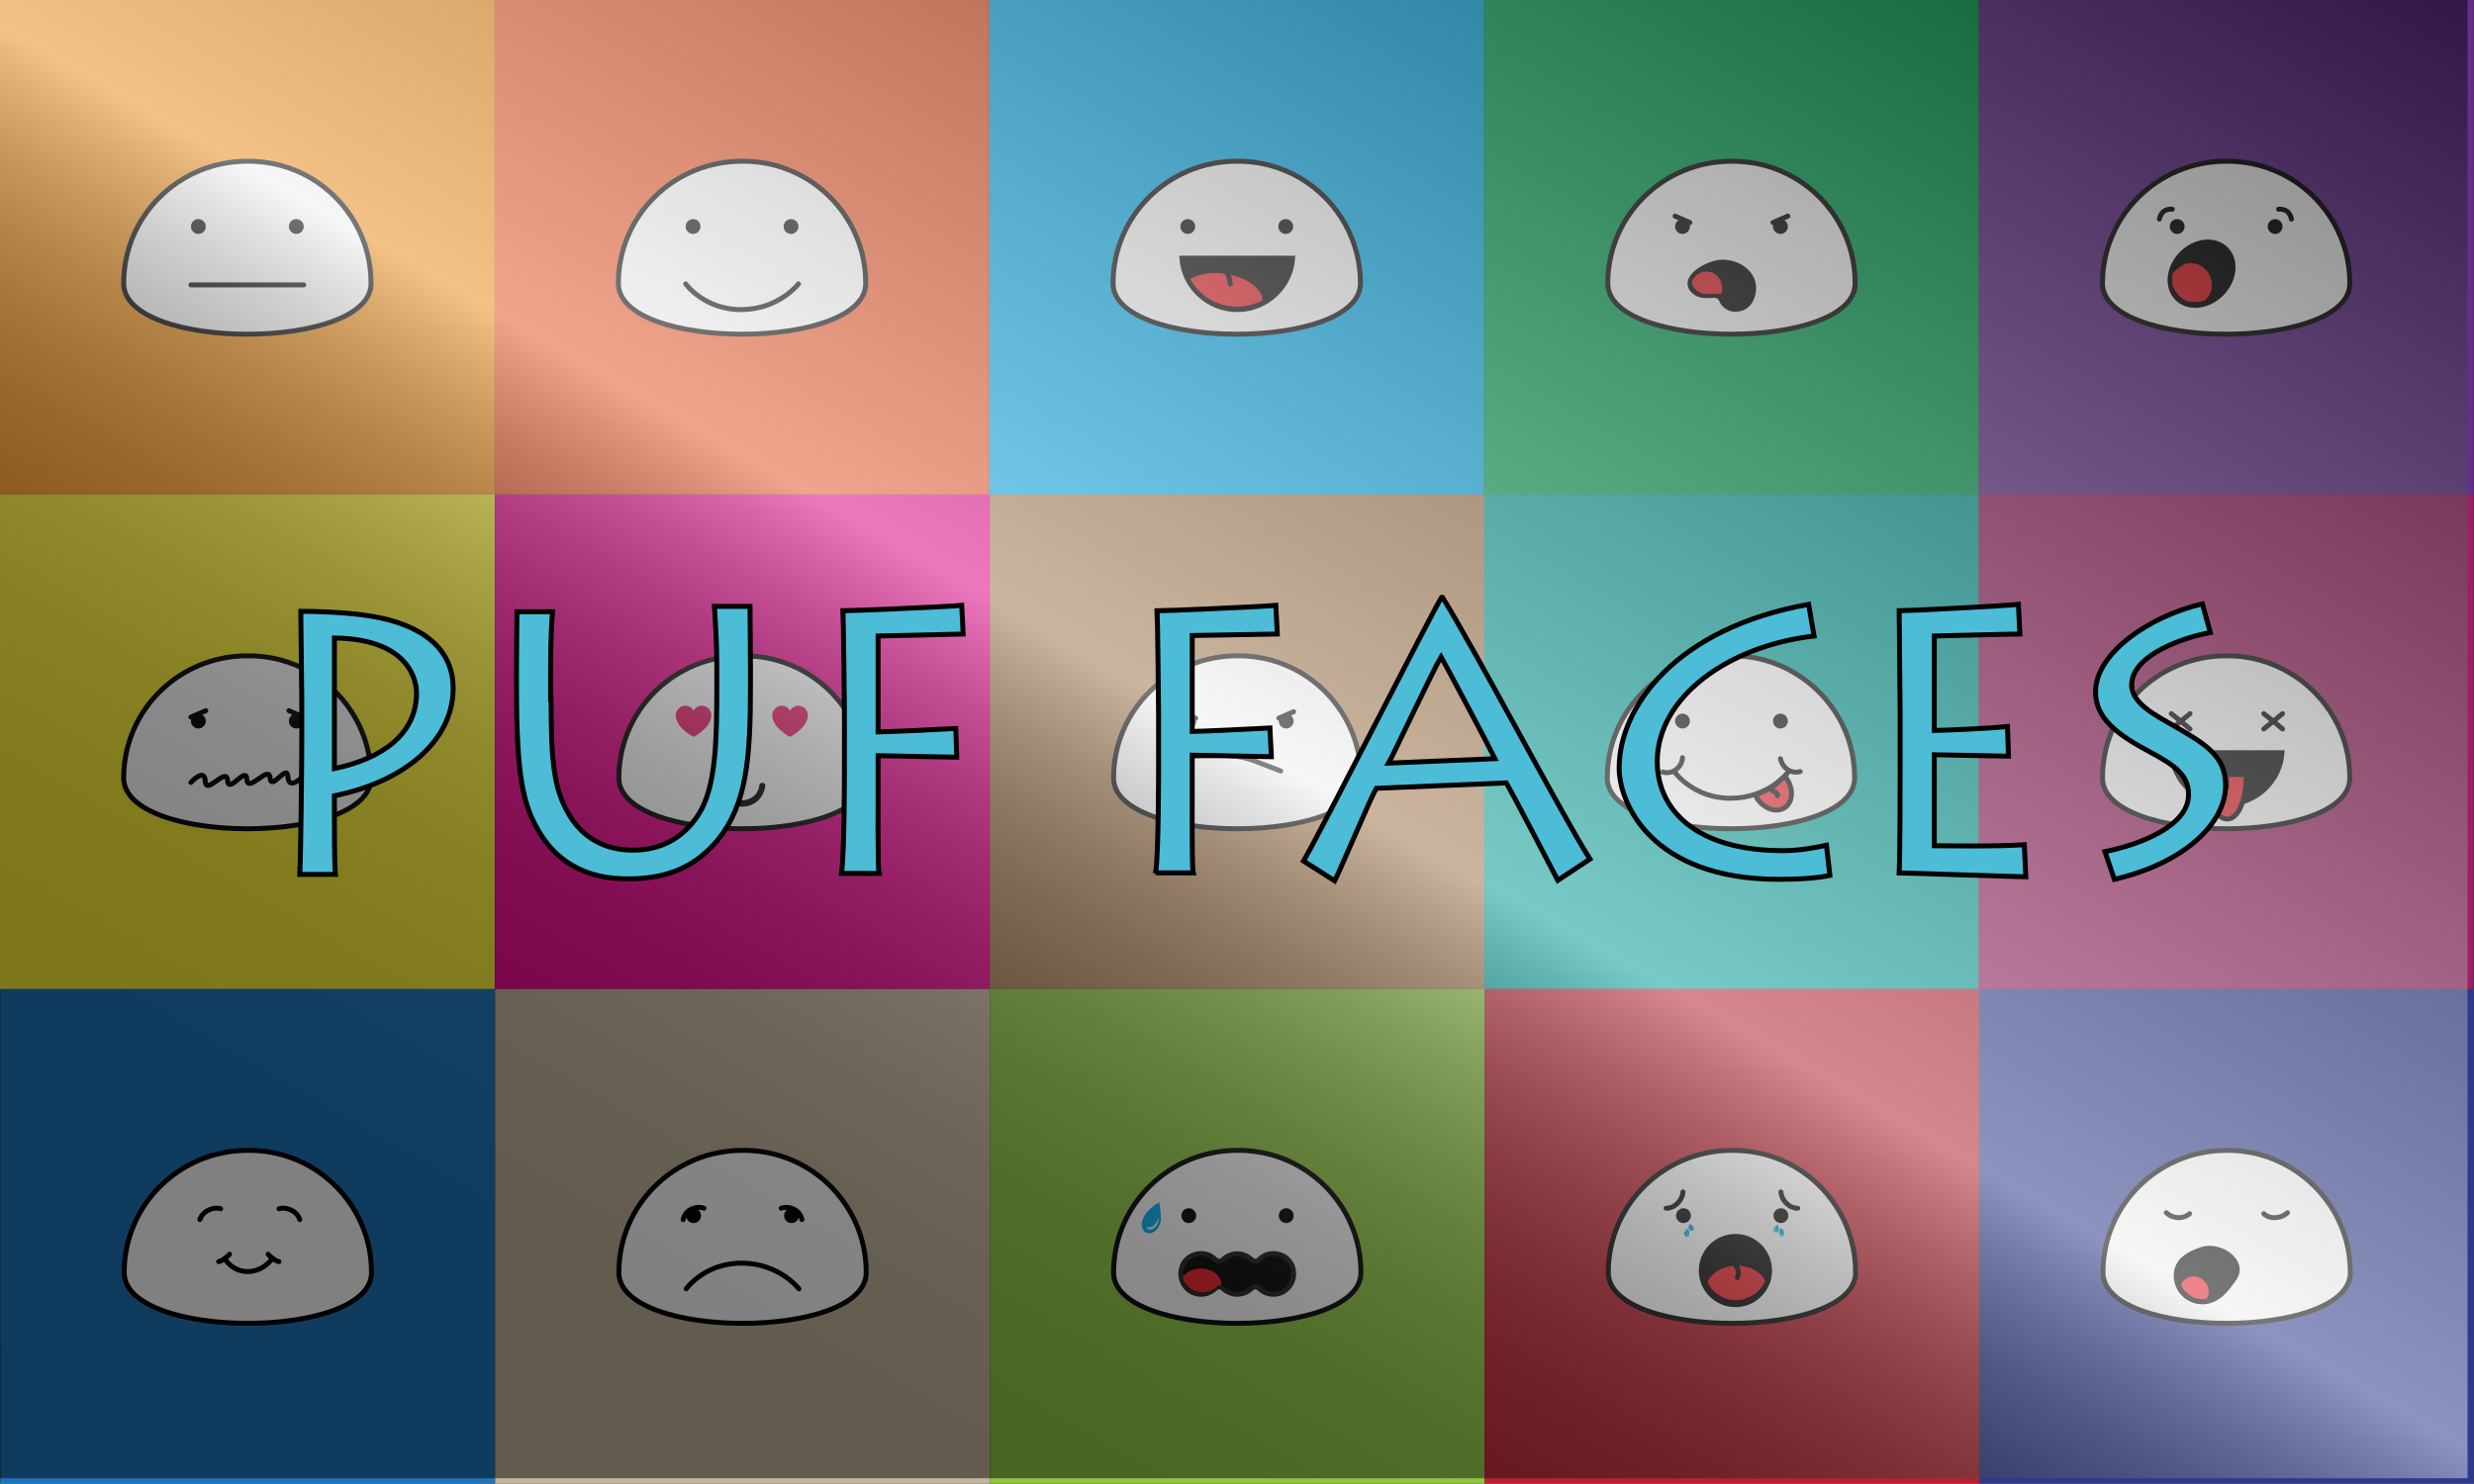 <?xml version="1.0" encoding="utf-8"?>
<!-- Generator: Adobe Illustrator 19.1.0, SVG Export Plug-In . SVG Version: 6.00 Build 0)  -->
<svg version="1.1" xmlns="http://www.w3.org/2000/svg" xmlns:xlink="http://www.w3.org/1999/xlink" x="0px" y="0px"
	 viewBox="100 -75 500.1 300" style="enable-background:new 100 -75 500.1 300;" xml:space="preserve">
<rect x="100" y="-75" width="500.1" height="300" fill="#333333" stroke="none"/>
<style type="text/css">
	.st0{fill:#F7941E;}
	.st1{fill:#FFFFFF;stroke:#000000;stroke-miterlimit:10;}
	.st2{fill:none;stroke:#000000;stroke-linecap:round;stroke-miterlimit:10;}
	.st3{fill:#F15A29;}
	.st4{fill:#00AEEF;}
	.st5{stroke:#000000;stroke-linecap:round;stroke-miterlimit:10;}
	.st6{fill:none;}
	.st7{fill:#ED1C24;}
	.st8{fill:#00A651;}
	.st9{stroke:#000000;stroke-miterlimit:10;}
	.st10{fill:#662D91;}
	.st11{fill:#FFFFFF;stroke:#000000;stroke-linecap:round;stroke-miterlimit:10;}
	.st12{fill:#F9ED32;}
	.st13{fill:#EC008C;}
	.st14{fill:none;stroke:#000000;stroke-linecap:round;stroke-linejoin:round;stroke-miterlimit:10;}
	.st15{fill:#ED1969;}
	.st16{fill:#A97C50;}
	.st17{fill:none;stroke:#211E1F;stroke-linecap:round;stroke-linejoin:round;stroke-miterlimit:10;}
	.st18{fill:#00A79D;}
	.st19{fill:#ED1C24;stroke:#000000;stroke-miterlimit:10;}
	.st20{fill:#ED1C24;stroke:#000000;stroke-linecap:round;stroke-miterlimit:10;}
	.st21{fill:#9E1F63;}
	.st22{fill:#1C75BC;}
	.st23{fill:#C2B59B;}
	.st24{fill:#8DC63F;}
	.st25{stroke:#221F1F;stroke-miterlimit:10;}
	.st26{fill:#BE1E2D;}
	.st27{fill:#2B3990;}
	.st28{opacity:0.5;}
	.st29{fill:url(#SVGID_1_);}
	.st30{fill:#4DBCD6;stroke:#000000;stroke-miterlimit:10;}
</style>
<g id="Layer_1">
	<g id="Normal">
		<rect id="Background" x="100" y="-75" class="st0" width="100" height="100"/>
		<path id="Face" class="st1" d="M171.9-29.7c2,3.6,3.1,7.6,3.1,12c0,13.7-50,13.7-50,0s11.2-24.7,25-24.7
			C159.4-42.5,167.6-37.4,171.9-29.7"/>
		<circle id="L-Eye" cx="140.1" cy="-29.2" r="1.5"/>
		<circle id="R-Eye" cx="159.9" cy="-29.2" r="1.5"/>
		<line id="Mouth" class="st2" x1="138.6" y1="-17.4" x2="161.4" y2="-17.4"/>
	</g>
	<g id="Happy">
		<rect id="Background_1_" x="200" y="-75" class="st3" width="100" height="100"/>
		<path id="Face_1_" class="st1" d="M271.9-29.7c2,3.6,3.1,7.6,3.1,12c0,13.7-50,13.7-50,0s11.2-24.7,25-24.7
			C259.4-42.5,267.6-37.4,271.9-29.7"/>
		<path id="Mouth_6_" class="st2" d="M238.6-17.6c0,0,3.8,5.3,11.4,5.2c7.5-0.1,11.4-5.2,11.4-5.2"/>
		<circle id="L-Eye_1_" cx="240.1" cy="-29.2" r="1.5"/>
		<circle id="R-Eye_1_" cx="259.9" cy="-29.2" r="1.5"/>
	</g>
	<g id="Vey_Happy">
		<rect id="Background_2_" x="300" y="-75" class="st4" width="100" height="100"/>
		<path id="Face_2_" class="st1" d="M371.9-29.7c2,3.6,3.1,7.6,3.1,12c0,13.7-50,13.7-50,0s11.2-24.7,25-24.7
			C359.4-42.5,367.6-37.4,371.9-29.7"/>
		<circle id="L-Eye_2_" cx="340.1" cy="-29.2" r="1.5"/>
		<circle id="R-Eye_2_" cx="359.9" cy="-29.2" r="1.5"/>
		<path id="Mouth_1_" class="st5" d="M338.9-22.8c0.4,5.8,5.3,10.4,11.2,10.4s10.8-4.6,11.2-10.4H338.9z"/>
		<g id="Tongue_1_">
			<path class="st6" d="M339.3-23c0.1,1.6,0.6,3.1,1.3,4.4c1.6-1.1,4.3-1.5,7.3-1c4.2,0.7,7.3,3,7.3,5.4c3.2-1.7,5.4-5,5.7-8.7
				L339.3-23L339.3-23z"/>
			<path id="Tongue" class="st7" d="M347.9-19.6c-2.9-0.5-5.6,0-7.3,1c1.8,3.4,5.4,5.6,9.5,5.6c1.9,0,3.6-0.5,5.1-1.3
				C355.2-16.6,352.1-18.9,347.9-19.6z"/>
			<path id="Tongue-Line" class="st2" d="M342.1-20c3.9-2.2,6.1-1.4,6.6,2.4"/>
		</g>
	</g>
	<g id="Angry">
		<rect id="Background_3_" x="400" y="-75" class="st8" width="100" height="100"/>
		<path id="Face_3_" class="st1" d="M471.9-29.7c2,3.6,3.1,7.6,3.1,12c0,13.7-50,13.7-50,0s11.2-24.7,25-24.7
			C459.4-42.5,467.6-37.4,471.9-29.7"/>
		<circle id="L-Eye_3_" cx="440.1" cy="-29.2" r="1.5"/>
		<circle id="R-Eye_3_" cx="459.9" cy="-29.2" r="1.5"/>
		<line id="L-Eyebarow" class="st2" x1="441.6" y1="-30" x2="438.6" y2="-31.3"/>
		<line id="R-Eyebrow" class="st2" x1="458.4" y1="-30" x2="461.4" y2="-31.3"/>
		<path class="st9" d="M453.9-14.3c-1.2,2.4-4.9,2.5-5.9,0c-0.1-0.2-0.2-0.4-0.4-0.6c-0.9-1-3.3,0.5-5.2-1.2
			c-2.8-2.6,2.7-5.9,5.9-5.9C452.5-21.9,455.9-18.5,453.9-14.3z"/>
		<path class="st7" d="M445.7-20c-1.6-0.4-3.1,0.4-3.7,1.9c0,0.6,0.2,1.1,0.8,1.7c1.8,1.6,4,0.3,5,1c0.1-0.2,0.2-0.5,0.3-0.7
			C448.4-17.8,447.4-19.6,445.7-20z"/>
	</g>
	<g id="Shocked">
		<rect id="Background_4_" x="500" y="-75" class="st10" width="100" height="100"/>
		<path id="Face_4_" class="st1" d="M571.9-29.7c2,3.6,3.1,7.6,3.1,12c0,13.7-50,13.7-50,0s11.2-24.7,25-24.7
			C559.4-42.5,567.6-37.4,571.9-29.7"/>
		<circle id="L-Eye_4_" cx="540.1" cy="-29.2" r="1.5"/>
		<circle id="R-Eye_4_" cx="559.9" cy="-29.2" r="1.5"/>
		<path id="L-Eyebarow_1_" class="st11" d="M539.1-32.7c-1.4-0.1-2.3,0.6-2.6,2"/>
		<path id="L-Eyebarow_3_" class="st11" d="M560.6-32.7c1.4-0.1,2.3,0.6,2.6,2"/>
		<ellipse transform="matrix(0.697 -0.717 0.717 0.697 179.29 384.839)" class="st9" cx="545" cy="-19.7" rx="7" ry="5.7"/>
		<path class="st7" d="M542.6-21.8c-1.2,0-2.6,1.2-3.4,2c-0.4,2,0.1,3.6,1.5,4.8c1.2,1.1,2.4,1.3,4.9,0.8c1-0.8,1.6-2.1,1.5-3.4
			C547-20,545-21.9,542.6-21.8z"/>
	</g>
	<g id="Disgusted">
		<rect id="Background_5_" x="100" y="25" class="st12" width="100" height="100"/>
		<path id="Face_5_" class="st1" d="M171.9,70.3c2,3.6,3.1,7.6,3.1,12c0,13.7-50,13.7-50,0s11.2-24.7,25-24.7
			C159.4,57.5,167.6,62.6,171.9,70.3"/>
		<circle id="L-Eye_5_" cx="140.1" cy="70.8" r="1.5"/>
		<circle id="R-Eye_5_" cx="159.9" cy="70.8" r="1.5"/>
		<path id="Mouth_3_" class="st2" d="M138.6,83.2c0,0,2.8-3.1,2.9-0.2c0.2,2.9,4.3-3.1,4.5-0.2c0.2,2.9,3.8-3.1,3.9-0.2
			c0.2,2.9,4.5-3.1,4.7-0.3s3.5-3.1,3.6-0.2c0.2,2.9,3.1-0.2,3.1-0.2"/>
		<line id="L-Eyebrow" class="st2" x1="138.6" y1="70" x2="141.6" y2="68.7"/>
		<line id="R-Eyebrow_2_" class="st2" x1="161.4" y1="70" x2="158.4" y2="68.7"/>
	</g>
	<g id="Love">
		<rect id="Background_6_" x="200.1" y="25" class="st13" width="100" height="100"/>
		<path id="Face_6_" class="st1" d="M272,70.3c2,3.6,3.1,7.6,3.1,12c0,13.7-50,13.7-50,0s11.2-24.7,25-24.7
			C259.5,57.5,267.7,62.6,272,70.3"/>
		<path id="Mouth_5_" class="st14" d="M254,83.8c-0.2,2-1.9,3.5-3.9,3.5s-3.7-1.6-3.9-3.5H246c0.2,2.1,1.9,3.8,4.1,3.8
			s3.9-1.7,4.1-3.8H254z"/>
		<path id="R-Eye_6_" class="st15" d="M261.4,67.7c-0.7,0-1.4,0.4-1.7,1c-0.3-0.6-0.9-1-1.7-1c-1,0-1.9,0.9-1.9,1.9
			c0,2.6,3.6,4.4,3.6,4.4s3.6-1.8,3.6-4.4C263.3,68.5,262.4,67.7,261.4,67.7z"/>
		<path id="L-Eye_6_" class="st15" d="M241.9,67.7c-0.7,0-1.4,0.4-1.7,1c-0.3-0.6-0.9-1-1.7-1c-1,0-1.9,0.9-1.9,1.9
			c0,2.6,3.6,4.4,3.6,4.4s3.6-1.8,3.6-4.4C243.8,68.6,243,67.7,241.9,67.7z"/>
	</g>
	<g id="Mad">
		<rect id="Background_7_" x="300.1" y="25" class="st16" width="100" height="100"/>
		<path id="Face_7_" class="st1" d="M372,70.3c2,3.6,3.1,7.6,3.1,12c0,13.7-50,13.7-50,0s11.2-24.7,25-24.7
			C359.5,57.5,367.7,62.6,372,70.3"/>
		<line id="L-Eyebarow_2_" class="st2" x1="341.7" y1="70.2" x2="338.7" y2="68.9"/>
		<line id="R-Eyebrow_1_" class="st2" x1="358.5" y1="70.2" x2="361.5" y2="68.9"/>
		<circle id="L-Eye_7_" cx="340.3" cy="70.8" r="1.5"/>
		<circle id="R-Eye_7_" cx="360" cy="70.8" r="1.5"/>
		<path class="st17" d="M338.8,78l9.1-0.3c2,0.1,4,0.5,5.8,1.2l5.2,2"/>
	</g>
	<g id="Hungry">
		<rect id="Background_8_" x="400" y="25" class="st18" width="100" height="100"/>
		<path id="Face_8_" class="st1" d="M471.8,70.3c2,3.6,3.1,7.6,3.1,12c0,13.7-50,13.7-50,0s11.2-24.7,25-24.7
			C459.3,57.5,467.5,62.7,471.8,70.3"/>
		<g>
			<path id="L-Mouth" class="st2" d="M436.1,81.1c0,0,1.4,0.5,2.7-0.5c1.3-1,1.3-2.4,1.3-2.4"/>
			<path id="L-Mouth_1_" class="st2" d="M463.9,81c0,0-1.4,0.5-2.7-0.5c-0.9-0.7-1.2-1.6-1.3-2.1"/>
			<path id="Mouth_4_" class="st2" d="M438.6,81.2c0,0,3.8,5.3,11.4,5.2c7.5-0.1,11.4-5.2,11.4-5.2"/>
			<path id="Tongue_2_" class="st19" d="M461.2,82.5c1.4,2.1,1.2,4.7-0.4,5.8c-1.7,1.1-4.1,0.3-5.6-1.8c-0.7-1.1,1.6-1.4,3.1-2.4
				C459.8,83.2,460.5,81.5,461.2,82.5z"/>
			<path id="Tongue_Line" class="st20" d="M457.7,84.5c0,0,1.9,0.9,1.6,1.4"/>
		</g>
		<circle id="L-Eye_8_" cx="440.1" cy="70.8" r="1.5"/>
		<circle id="R-Eye_8_" cx="459.9" cy="70.8" r="1.5"/>
	</g>
	<g id="Joke">
		<rect id="Background_9_" x="500" y="25" class="st21" width="100" height="100"/>
		<path id="Face_9_" class="st1" d="M571.9,70.3c2,3.6,3.1,7.6,3.1,12c0,13.7-50,13.7-50,0s11.2-24.7,25-24.7
			C559.4,57.5,567.6,62.7,571.9,70.3"/>
		<path id="Mouth_2_" class="st5" d="M538.9,77.2c0.4,5.8,5.3,10.4,11.2,10.4s10.8-4.6,11.2-10.4H538.9z"/>
		<path id="Mouth_7_" class="st20" d="M546,81.6c0.2,5.5,2,9,4.2,9s3.8-3.5,3.9-9H546z"/>
		<g id="L-Eye_10_">
			<polyline class="st2" points="538.9,69.3 540.8,70.8 542.7,72.4 			"/>
			<line class="st2" x1="542.7" y1="69.3" x2="538.9" y2="72.4"/>
		</g>
		<g id="R-Eye_10_">
			<polyline class="st2" points="557.6,69.3 559.5,70.8 561.4,72.4 			"/>
			<line class="st2" x1="561.4" y1="69.3" x2="557.6" y2="72.4"/>
		</g>
		<line id="Tongue-line" class="st2" x1="550" y1="79.8" x2="550.1" y2="84.2"/>
	</g>
	<g id="Relaxed">
		<rect id="Background_10_" x="100.1" y="125" class="st22" width="100" height="100"/>
		<path id="Face_10_" class="st1" d="M172,170.3c2,3.6,3.1,7.6,3.1,12c0,13.7-50,13.7-50,0s11.2-24.7,25-24.7
			C159.5,157.5,167.7,162.6,172,170.3"/>
		<g id="Mouth_14_">
			<path id="Mouth_12_" class="st2" d="M154.2,178.6c0,0,0.3,0.4,1,0.9s1.2,0.6,1.2,0.6"/>
			<path id="Mouth_8_" class="st2" d="M145.4,179.5c0,0,1.6,2.7,4.8,2.6c3.2-0.1,4.8-2.6,4.8-2.6"/>
			<path id="Mouth_13_" class="st2" d="M146.4,178.6c0,0-0.3,0.4-1,0.9c-0.7,0.5-1.2,0.6-1.2,0.6"/>
		</g>
		<path id="L-Eye_12_" class="st2" d="M144.6,169.4c0,0-1.1-0.4-2.5,0.3s-1.7,1.9-1.7,1.9"/>
		<path id="L-Eye_9_" class="st2" d="M156.4,169.4c0,0,1.1-0.4,2.5,0.3c1.4,0.7,1.7,1.9,1.7,1.9"/>
	</g>
	<g id="Sad_1_">
		<rect id="Background_11_" x="200.1" y="125" class="st23" width="100" height="100"/>
		<path id="Face_11_" class="st1" d="M272,170.3c2,3.6,3.1,7.6,3.1,12c0,13.7-50,13.7-50,0s11.2-24.7,25-24.7
			C259.5,157.5,267.7,162.6,272,170.3"/>
		<path id="Mouth_9_" class="st2" d="M238.7,185.6c0,0,3.8-5.3,11.4-5.2c7.5,0.1,11.4,5.2,11.4,5.2"/>
		<path id="Mouth_10_" class="st2" d="M238.1,171.6c0,0,0.2-1.4,1.6-2.1c1.4-0.7,2.6-0.2,2.6-0.2"/>
		<path id="Mouth_11_" class="st2" d="M262.1,171.6c0,0-0.2-1.4-1.6-2.1s-2.6-0.2-2.6-0.2"/>
		<circle id="L-Eye_11_" cx="240.2" cy="170.8" r="1.5"/>
		<circle id="R-Eye_11_" cx="260" cy="170.8" r="1.5"/>
	</g>
	<g id="Scared">
		<rect id="Background_12_" x="300.1" y="125" class="st24" width="100" height="100"/>
		<path id="Face_12_" class="st1" d="M372,170.3c2,3.6,3.1,7.6,3.1,12c0,13.7-50,13.7-50,0s11.2-24.7,25-24.7
			C359.5,157.5,367.7,162.6,372,170.3"/>
		<circle id="L-Eye_13_" cx="340.3" cy="170.8" r="1.5"/>
		<circle id="R-Eye_12_" cx="360" cy="170.8" r="1.5"/>
		<path class="st25" d="M358.4,178.6c-1.5-0.4-2.9,0.1-3.9,1.1c-0.4,0.4-1.1,0.4-1.5,0c-0.7-0.7-1.8-1.2-2.9-1.2
			c-1.1,0-2.2,0.5-2.9,1.2c-0.4,0.4-1,0.4-1.5,0c-1-1-2.4-1.5-3.9-1.1c-1.5,0.3-2.7,1.5-3,3c-0.6,2.7,1.4,5.1,4,5.1
			c1.1,0,2.2-0.5,2.9-1.2c0.4-0.4,1-0.4,1.5,0c0.7,0.7,1.8,1.2,2.9,1.2c1.1,0,2.2-0.5,2.9-1.2c0.4-0.4,1.1-0.4,1.5,0
			c0.7,0.7,1.8,1.2,2.9,1.2c2.6,0,4.6-2.4,4-5.1C361.1,180.1,359.9,178.9,358.4,178.6z"/>
		<path class="st7" d="M342.7,181.5c-1.6,0-2.9,0.7-3.6,1.7c0.4,1.8,2.1,3.1,4,3.1c1.1,0,2.2-0.5,2.9-1.2c0.2-0.2,0.6-0.3,0.9-0.3
			c0,0,0,0,0-0.1C346.9,182.9,345,181.5,342.7,181.5z"/>
		<path class="st4" d="M334.7,171.6c0,0-0.1-2.5-0.4-3.5c-0.9,0.5-1.9,1.3-2.7,2.3c-0.4,0.6-0.8,1.4-0.8,2.1c0,0.9,0.4,1.6,1,1.8
			c0.6,0.2,1.4,0,2-0.7C334.4,173.1,334.7,171.6,334.7,171.6z M333.5,173.1c-0.4,0.4-0.9,0.6-1.3,0.5c-0.2-0.1-0.4-0.3-0.5-0.6
			c0.1,0,0.1,0.1,0.2,0.1c0.5,0.2,1.2,0,1.6-0.6c0.4-0.4,0.6-1,0.7-1.4c0,0.2,0,0.4,0,0.6C334.1,172.1,333.9,172.7,333.5,173.1
			L333.5,173.1z"/>
	</g>
	<g id="Cry">
		<rect id="Background_13_" x="400.1" y="125" class="st26" width="100" height="100"/>
		<path id="Face_13_" class="st1" d="M472,170.3c2,3.6,3.1,7.6,3.1,12c0,13.7-50,13.7-50,0s11.2-24.7,25-24.7
			C459.5,157.5,467.7,162.6,472,170.3"/>
		<circle id="L-Eye_14_" cx="440.3" cy="170.8" r="1.5"/>
		<circle id="R-Eye_13_" cx="460" cy="170.8" r="1.5"/>
		<path id="L-Eyebrow_1_" class="st2" d="M436.8,169.3c0,0,1.2,0.1,2.3-1c1.1-1.1,1.1-2.3,1.1-2.3"/>
		<path id="L-Eyebrow_2_" class="st2" d="M463.4,169.3c0,0-1.2,0.1-2.3-1c-1.1-1.1-1.1-2.3-1.1-2.3"/>
		<path class="st4" d="M441.5,174.2c-0.1-0.3-0.2-0.6-0.4-0.8c-0.2,0.2-0.4,0.4-0.6,0.7c-0.1,0.2-0.1,0.4,0,0.6
			c0.1,0.2,0.2,0.4,0.4,0.4c0.2,0,0.4-0.1,0.5-0.3C441.5,174.6,441.5,174.4,441.5,174.2z M441.3,174.6c-0.1,0.1-0.2,0.2-0.3,0.2
			c-0.1,0-0.1,0-0.2-0.1c0,0,0,0,0.1,0c0.2,0,0.3-0.1,0.4-0.2c0.1-0.1,0.1-0.3,0.1-0.4c0,0,0,0.1,0,0.1
			C441.3,174.3,441.3,174.5,441.3,174.6L441.3,174.6z"/>
		<path class="st4" d="M459.7,174.7c0.1,0.2,0.3,0.3,0.5,0.3c0.2,0,0.4-0.2,0.4-0.4c0.1-0.2,0-0.4,0-0.6c-0.1-0.3-0.3-0.5-0.6-0.7
			c-0.2,0.2-0.3,0.5-0.4,0.8C459.6,174.4,459.6,174.6,459.7,174.7z M459.9,174.6c-0.1-0.1-0.1-0.3,0-0.4c0,0,0-0.1,0-0.1
			c0,0.1,0,0.3,0.1,0.4c0.1,0.2,0.3,0.3,0.4,0.2c0,0,0,0,0.1,0c-0.1,0.1-0.1,0.1-0.2,0.1C460.1,174.8,459.9,174.7,459.9,174.6
			L459.9,174.6z"/>
		<path class="st4" d="M442.2,172.9c-0.2-0.3-0.4-0.3-0.7-0.4c-0.1,0.3-0.2,0.4-0.2,0.7c0,0.2,0.1,0.4,0.2,0.5
			c0.1,0.2,0.4,0.2,0.5,0.2s0.3-0.2,0.4-0.5C442.4,173.3,442.4,173.1,442.2,172.9z M442.2,173.4c0,0.1-0.1,0.3-0.2,0.3
			c-0.1,0-0.2,0-0.2,0c0,0,0,0,0.1,0c0.2,0,0.3-0.2,0.3-0.4c0-0.2,0-0.3-0.1-0.4c0,0,0.1,0.1,0.1,0.1
			C442.2,173.1,442.2,173.3,442.2,173.4L442.2,173.4z"/>
		<path class="st4" d="M458.5,173.7c0,0.2,0.2,0.4,0.4,0.5s0.4,0,0.5-0.2c0.1-0.1,0.2-0.3,0.2-0.5c0-0.3-0.1-0.6-0.2-0.9
			c-0.3,0.1-0.5,0.3-0.7,0.6C458.6,173.3,458.5,173.5,458.5,173.7z M458.7,173.6c0-0.2,0-0.3,0.1-0.4c0,0,0.1-0.1,0.1-0.1
			c-0.1,0.1-0.1,0.2-0.1,0.4c0,0.2,0.1,0.3,0.3,0.4c0,0,0,0,0.1,0c-0.1,0-0.2,0-0.2,0C458.8,173.9,458.7,173.8,458.7,173.6
			L458.7,173.6z"/>
		<circle class="st9" cx="450.8" cy="181.9" r="6.9"/>
		<path class="st19" d="M457.4,183.9c-1-2-3.4-3.5-6.3-3.5c-3,0-5.6,1.6-6.5,3.8c1,2.5,3.5,4.2,6.4,4.2
			C453.9,188.3,456.4,186.5,457.4,183.9z"/>
		<path class="st20" d="M450.4,180.4l0.3,0.3c0.7,0.7,0.9,1.7,0.5,2.6l0,0"/>
	</g>
	<g id="Yawn">
		<rect id="Background_14_" x="500.1" y="125" class="st27" width="100" height="100"/>
		<path id="Face_14_" class="st1" d="M572,170.3c2,3.6,3.1,7.6,3.1,12c0,13.7-50,13.7-50,0s11.2-24.7,25-24.7
			C559.5,157.5,567.7,162.7,572,170.3"/>
		<path id="Mouth_17_" class="st2" d="M561.5,182.6"/>
		<path id="Mouth_16_" class="st2" d="M540.8,182.6"/>
		<path id="L-Eye_16_" class="st2" d="M537.9,170.2c0,0,0.8,0.9,2.3,1s2.4-0.8,2.4-0.8"/>
		<path id="L-Eye_15_" class="st2" d="M557.6,170.4c0,0,0.8,0.9,2.4,0.8s2.4-1,2.4-1"/>
		<path class="st5" d="M551.7,183.4c-1.7,2.5-3.5,4.8-6.5,4.8s-5.3-2.4-5.3-5.3s2.4-4.4,5.3-5.3C548.8,176.5,553.9,180,551.7,183.4z
			"/>
		<path class="st20" d="M543.4,182.6c-1.4,0-2.6,0.9-3.1,2.1c0.8,2.1,2.7,3.5,5.1,3.5c0.4,0,0.7-0.1,1-0.2c0.4-0.6,0.6-1.3,0.6-2
			C546.9,184.1,545.3,182.6,543.4,182.6z"/>
	</g>
</g>
<g id="Gradient" class="st28">
	<linearGradient id="SVGID_1_" gradientUnits="userSpaceOnUse" x1="221.334" y1="294.732" x2="476.28" y2="-146.846">
		<stop  offset="0" style="stop-color:#000000"/>
		<stop  offset="0.189" style="stop-color:#020202"/>
		<stop  offset="0.257" style="stop-color:#090909"/>
		<stop  offset="0.305" style="stop-color:#141414"/>
		<stop  offset="0.345" style="stop-color:#252525"/>
		<stop  offset="0.378" style="stop-color:#3B3B3B"/>
		<stop  offset="0.408" style="stop-color:#575757"/>
		<stop  offset="0.435" style="stop-color:#777777"/>
		<stop  offset="0.46" style="stop-color:#9D9D9D"/>
		<stop  offset="0.482" style="stop-color:#C6C6C6"/>
		<stop  offset="0.5" style="stop-color:#EEEEEE"/>
		<stop  offset="0.65" style="stop-color:#AAAAAA"/>
		<stop  offset="0.996" style="stop-color:#020202"/>
		<stop  offset="1" style="stop-color:#000000"/>
	</linearGradient>
	<rect x="98.7" y="-76.1" class="st29" width="500.1" height="300"/>
</g>
<g id="Title">
	<g>
		<path class="st30" d="M160.6,101.6c0.2-3.3,0.4-21.6,0.4-26.9v-8.3c0-1.7-0.2-16.7-0.2-17.8c3.2,0,9.6,0.2,14.3,1
			c10.2,1.7,16.5,6.5,16.5,14.6c0,10.4-9.6,18.8-24,21.7v4.5c0,1.5,0,9.8,0.2,11.4H160.6z M167.6,80.4c9.6-2,16.6-6.9,16.6-15.3
			c0-2.3-1.3-10.9-16.6-11.1V80.4z"/>
		<path class="st30" d="M211.4,66.4c0,12.3,0.5,17.9,3.5,23.1c3,5.2,7.7,7.4,13.1,7.4c6.5,0,10.7-3.3,13.2-7.2
			c3.6-5.7,3.7-15,3.7-26.9v-2.7c0-5.2-0.3-9.7-0.5-12.5h7.2c0,1.7,0.1,6.7,0.1,12.7v3.5c0,14.6-0.8,23.8-6.5,30.9
			c-4.5,5.5-10.2,8-18.2,8c-4.1,0-12.4-0.6-17.7-9c-3.6-5.7-4.9-11.6-4.9-30.1v-4.1c0-3.5,0.1-9,0.1-10.8h7.2
			c-0.2,2-0.4,5.5-0.4,12.4V66.4z"/>
		<path class="st30" d="M270.1,101.6c0.6-4,0.6-20.3,0.6-22.1V69.4c0-1.2-0.2-19.5-0.3-20.9c1.9,0,20.9-0.8,24-1.1l0.3,5.8
			l-17.2,0.4v19.4c1.4,0,12.1-0.5,15.7-0.7l0.2,5.8l-15.9-0.3v7.2c0,1.2-0.1,15.6,0.2,16.6H270.1z"/>
		<path class="st30" d="M333.6,101.6c0.6-4,0.6-20.3,0.6-22.1V69.4c0-1.2-0.2-19.5-0.3-20.9c1.9,0,20.9-0.8,24-1.1l0.3,5.8L341,53.5
			v19.4c1.4,0,12.1-0.5,15.7-0.7L357,78L341,77.7v7.2c0,1.2-0.1,15.6,0.2,16.6H333.6z"/>
		<path class="st30" d="M363.5,99.1c4.2-7.3,26-50.4,27.9-53.3h0.2c6.7,10.8,24.7,45,29.8,52.9l-6.5,4.3
			c-1.5-2.9-9.6-18.4-10.4-19.7l-26.3,1.1c-0.9,1.4-7.1,16.1-8.4,18.7L363.5,99.1z M402.2,78.4c-0.8-1.7-10.2-19.4-10.9-20.6
			c-1.1,1.7-9.9,20.3-10.6,21.5L402.2,78.4z"/>
		<path class="st30" d="M469.9,102c-2.3,0.5-5.8,0.8-10.3,0.8c-25.9,0-32.3-15.5-32.3-22.5c0-12.4,11.5-28.3,38.3-33.1l1.1,6.4
			c-17.4,2-31.7,12.4-31.7,25.4c0,9.3,7.3,18,25.4,18c3,0,6.2-0.5,8.8-1.1L469.9,102z"/>
		<path class="st30" d="M509.5,102.3c-1.2,0-24.1-0.8-25.6-0.8c0.2-4,0.2-20.3,0.2-22V69.4c0-1.2-0.2-19.4-0.2-20.9
			c1.8,0,21.6-1,24.1-1.3l0.3,6c-2.4,0-16.1,0.4-17.3,0.4v19.1c1.4,0,11.1-0.4,14.8-0.8l0.2,6c-1.7,0-13.5-0.3-15-0.3V96
			c1.8,0,12,0.2,18.2-0.2L509.5,102.3z"/>
		<path class="st30" d="M525.5,97.2c7.4-1.5,16.9-5.3,16.9-11.5c0-3.8-2.4-5.8-7.9-8.7c-6.5-3.5-10.9-6.7-10.9-12.1
			c0-8,11.2-15.4,21.6-17.8l1.6,5.8c-4.6,0.8-15.9,4.3-15.9,10.6c0,3.9,5.4,6.4,8.6,8.3c5.8,3.4,10.4,5.8,10.4,12
			c0,7.4-7.9,15.6-22.5,19L525.5,97.2z"/>
	</g>
</g>
</svg>
